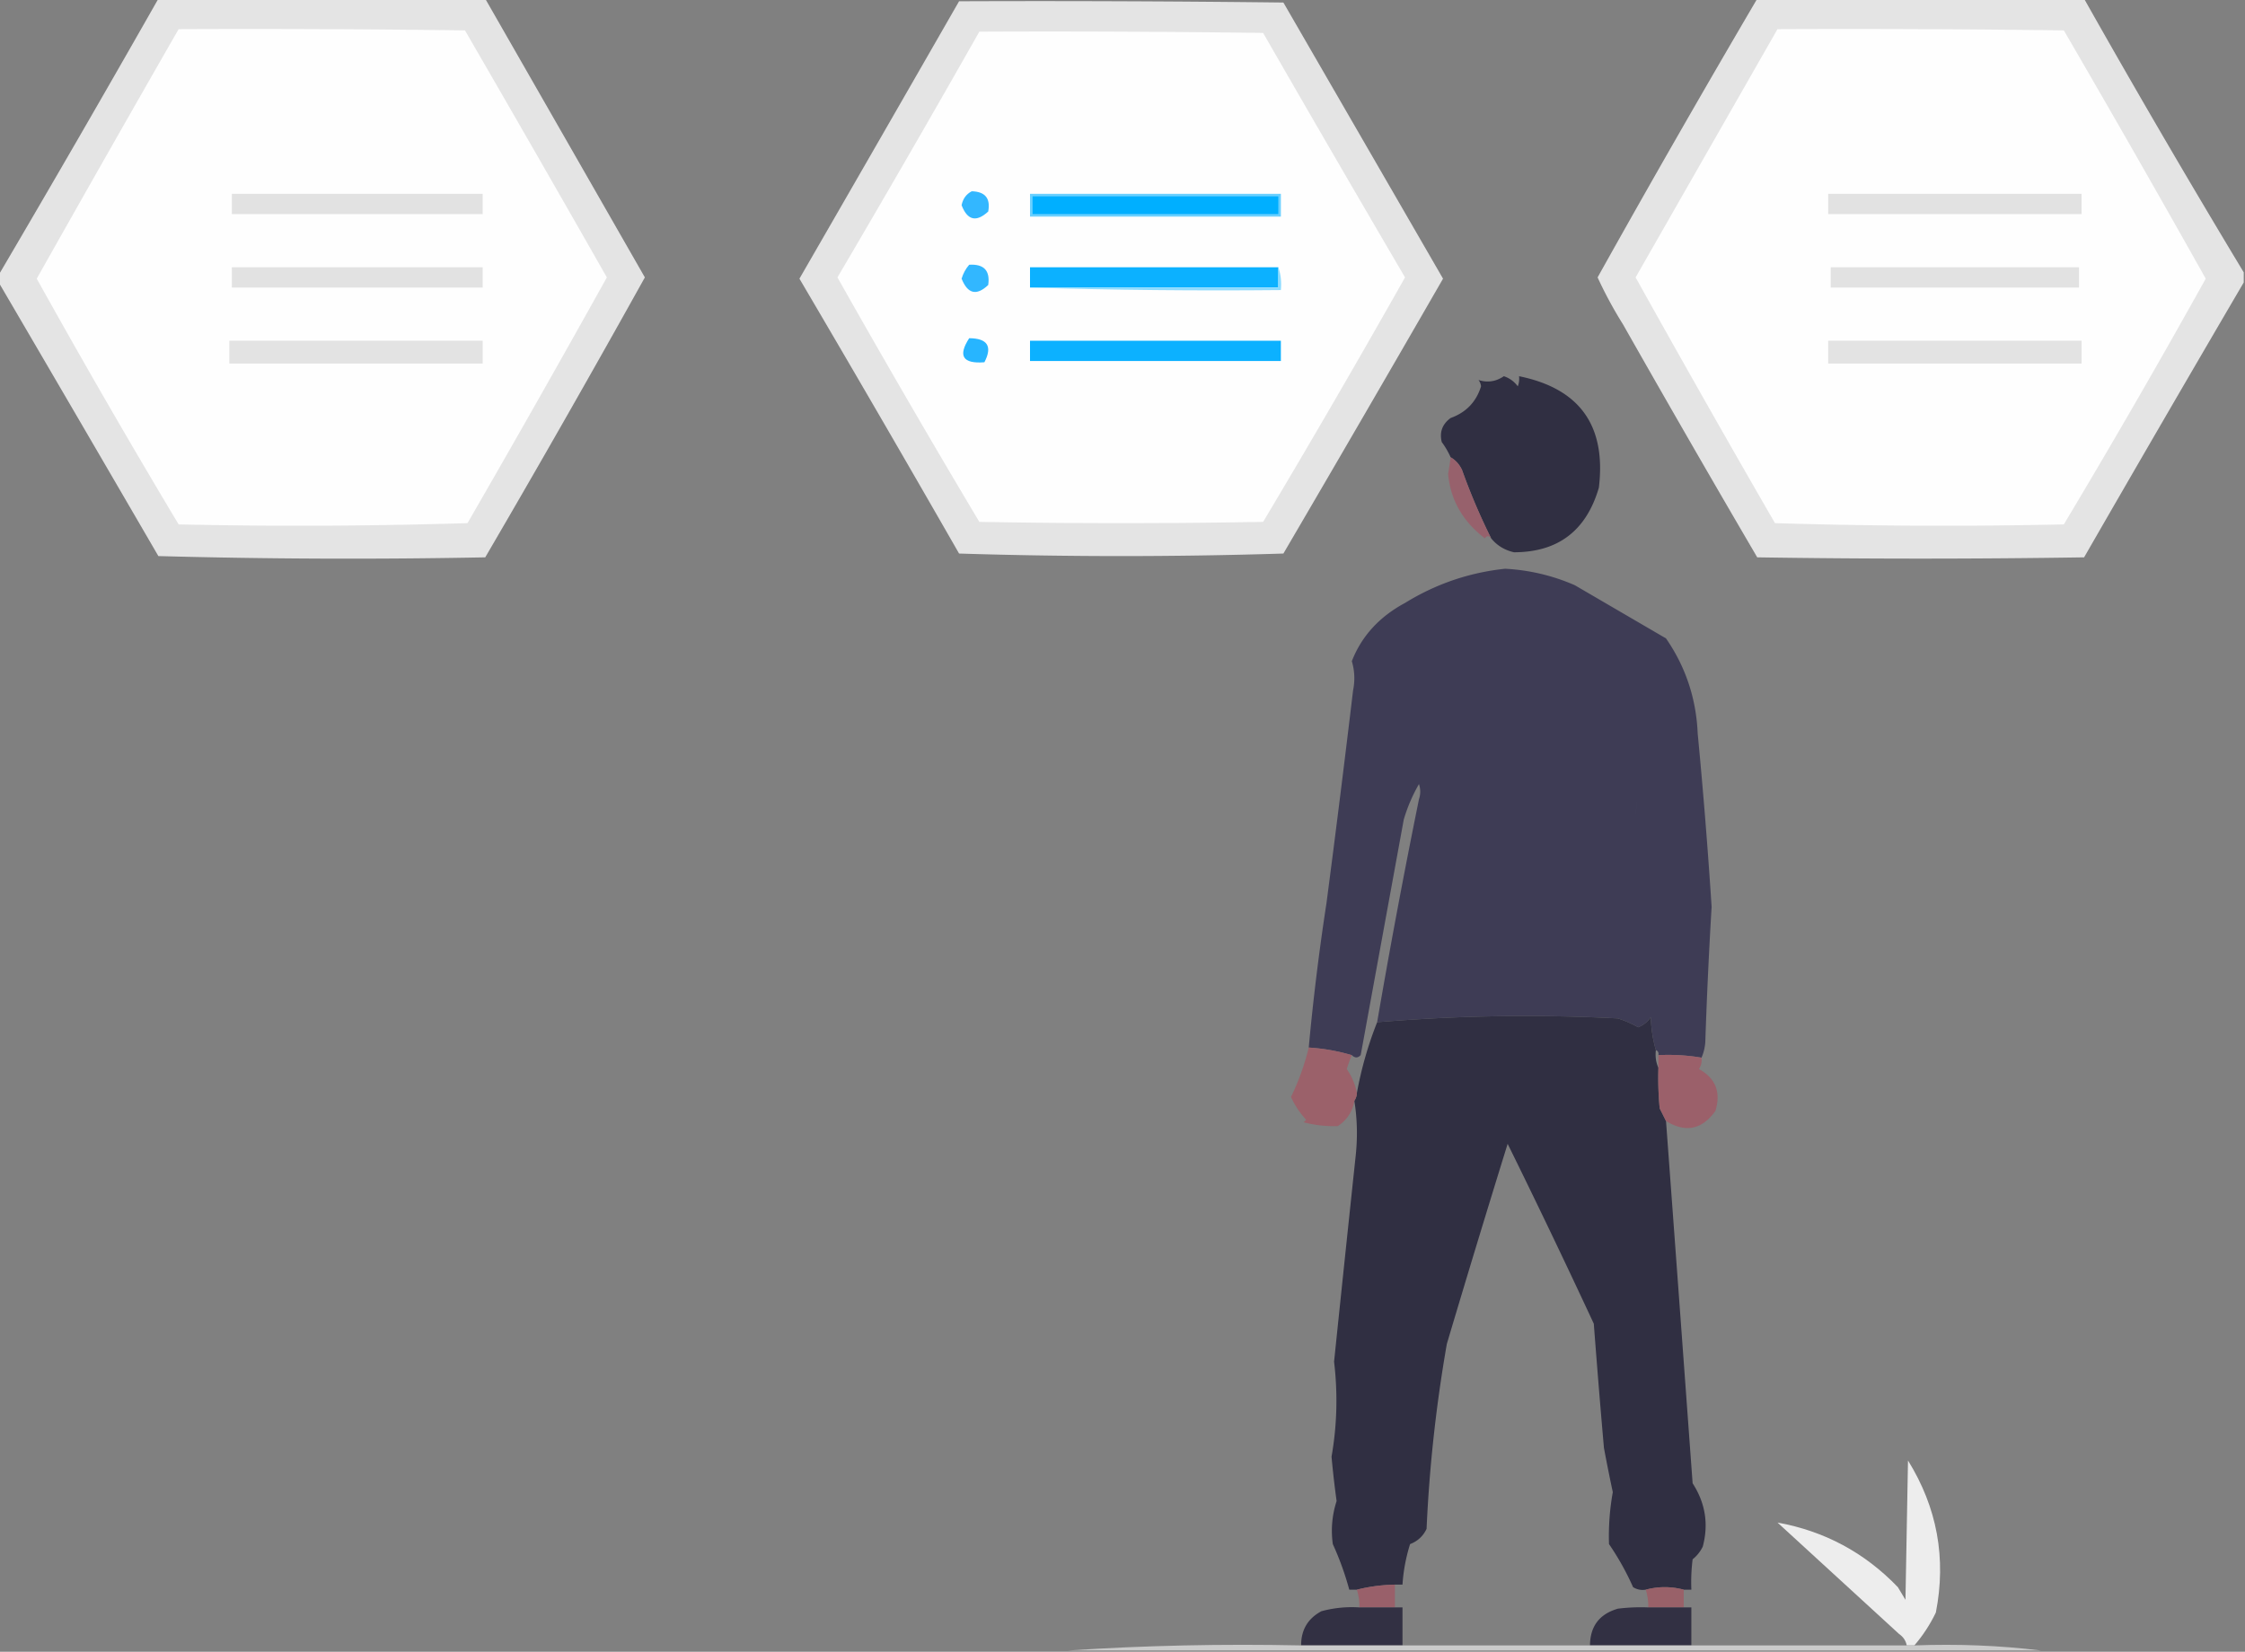 <svg xmlns="http://www.w3.org/2000/svg" width="886" height="652" style="shape-rendering:geometricPrecision;text-rendering:geometricPrecision;image-rendering:optimizeQuality;fill-rule:evenodd;clip-rule:evenodd"><rect width="100%" height="100%" fill="#808080" stroke="none"/><path style="opacity:.976" fill="#e6e6e6" d="M62.5-.5h129c21.01 36.673 42.01 73.34 63 110a6042.248 6042.248 0 0 1-63 110.5c-43.004.833-86.004.667-129-.5a40505.241 40505.241 0 0 0-63-108v-3a8507.92 8507.92 0 0 0 63-109z"/><path style="opacity:.975" fill="#e6e6e6" d="M693.5-.5h129a4296.831 4296.831 0 0 0 63 108v4a16496.42 16496.42 0 0 0-63 108.5c-43 .667-86 .667-129 0a7797.085 7797.085 0 0 1-53-92 165.116 165.116 0 0 1-10-18.5c20.18-36.16 41.18-72.827 63-110z"/><path style="opacity:.972" fill="#e6e6e6" d="M378.5.5c42.668-.167 85.335 0 128 .5l63 109a17474.197 17474.197 0 0 1-63 108.5 2049.012 2049.012 0 0 1-128 0 10962.4 10962.4 0 0 0-63-108.5A53530.18 53530.18 0 0 0 378.5.5z"/><path style="opacity:1" fill="#fefefe" d="M70.5 11.5c37.668-.167 75.335 0 113 .5a14478.202 14478.202 0 0 1 56 97.5 6999.078 6999.078 0 0 1-55 97 2166.4 2166.4 0 0 1-114 .5 3492.02 3492.02 0 0 1-56-97 14128.036 14128.036 0 0 1 56-98.5zM701.5 11.5c37.668-.167 75.335 0 113 .5a7112.227 7112.227 0 0 1 56 98 3492.777 3492.777 0 0 1-56 97 2166.4 2166.4 0 0 1-114-.5 6999.078 6999.078 0 0 1-55-97c18.662-32.657 37.329-65.323 56-98zM386.5 12.5c37.335-.167 74.668 0 112 .5a13786.064 13786.064 0 0 0 56 96.5 4604.581 4604.581 0 0 1-56 96.5c-37.333.667-74.667.667-112 0a4604.581 4604.581 0 0 1-56-96.5 7039.028 7039.028 0 0 0 56-97z"/><path style="opacity:1" fill="#e2e2e2" d="M91.5 76.5h99v8h-99v-8z"/><path style="opacity:1" fill="#33b7ff" d="M383.5 75.5c5.313.144 7.479 2.81 6.5 8-4.699 4.324-8.199 3.49-10.5-2.5.507-2.545 1.841-4.379 4-5.5z"/><path style="opacity:1" fill="#e2e2e2" d="M721.5 76.5h100v8h-100v-8z"/><path style="opacity:1" fill="#6ad0ff" d="M406.5 76.5h99v9h-99v-9z"/><path style="opacity:1" fill="#00afff" d="M407.5 77.5h97v7h-97v-7z"/><path style="opacity:1" fill="#e2e2e2" d="M91.5 105.5h99v8h-99v-8z"/><path style="opacity:1" fill="#32b7ff" d="M382.5 104.5c5.826-.343 8.326 2.324 7.5 8-4.602 4.361-8.102 3.528-10.5-2.5.624-2.085 1.624-3.918 3-5.5z"/><path style="opacity:1" fill="#e2e2e2" d="M722.5 105.5h98v8h-98v-8z"/><path style="opacity:1" fill="#0cb1ff" d="M504.5 105.5v8h-98v-8h98z"/><path style="opacity:1" fill="#8cdbff" d="M504.5 105.5c.977 2.787 1.31 5.787 1 9-33.171.332-66.171-.002-99-1h98v-8z"/><path style="opacity:1" fill="#27b5ff" d="M382.5 133.5c7.245.055 9.245 3.222 6 9.5-8.536.659-10.536-2.508-6-9.5z"/><path style="opacity:1" fill="#e3e3e3" d="M90.5 134.5h100v9h-100v-9z"/><path style="opacity:1" fill="#0cb1ff" d="M406.5 134.5h99v8h-99v-8z"/><path style="opacity:1" fill="#e3e3e3" d="M721.5 134.5h100v9h-100v-9z"/><path style="opacity:.982" fill="#2f2e41" d="M588.5 212.5a243.227 243.227 0 0 1-11.5-27c-1.047-2.208-2.547-3.874-4.5-5a31.941 31.941 0 0 0-3.5-6c-.959-3.921.208-7.088 3.5-9.5 6.111-2.206 10.111-6.373 12-12.5a4.933 4.933 0 0 0-1-2.5c3.551 1.131 6.885.631 10-1.5 2.253.753 4.087 2.086 5.5 4a8.43 8.43 0 0 0 .5-4c23.953 4.872 34.453 19.539 31.5 44-4.948 16.976-16.115 25.476-33.5 25.5-3.7-.843-6.7-2.676-9-5.5z"/><path style="opacity:.912" fill="#995f6a" d="M572.5 180.5c1.953 1.126 3.453 2.792 4.5 5a243.227 243.227 0 0 0 11.5 27c-.897-1.098-1.73-1.098-2.5 0-8.766-6.74-13.599-15.24-14.5-25.5.395-2.223.728-4.389 1-6.5z"/><path style="opacity:.989" fill="#3e3c55" d="M671.5 417.5a77.772 77.772 0 0 0-17-1c.172-.992-.162-1.658-1-2a1284.163 1284.163 0 0 0-2.5-77 480.804 480.804 0 0 0-5-21l-.5 5a2422.526 2422.526 0 0 1 6 80 10.677 10.677 0 0 1-5 4 43.225 43.225 0 0 0-8-3.5 704.133 704.133 0 0 0-95 1.5 2915.807 2915.807 0 0 1 16.5-88c.667-2 .667-4 0-6a64.732 64.732 0 0 0-6 14l-17 93c-1.145 1.184-2.312 1.184-3.5 0a76.391 76.391 0 0 0-17-3 947.953 947.953 0 0 1 7-57 7234.083 7234.083 0 0 0 10.5-84c.793-3.923.626-7.756-.5-11.5 3.851-9.883 10.851-17.549 21-23 12.167-7.5 25.333-12 39.5-13.5 9.57.514 18.736 2.68 27.5 6.5l36 21c7.743 11.229 11.91 23.729 12.5 37.5a2220.98 2220.98 0 0 1 5.5 68.5 1992.028 1992.028 0 0 0-2.5 53.5c-.191 2.208-.691 4.208-1.5 6zm-18-3c-1.209-4.118-1.876-8.451-2-13a2422.526 2422.526 0 0 0-6-80l.5-5a480.804 480.804 0 0 1 5 21 1284.163 1284.163 0 0 1 2.5 77z"/><path style="opacity:.986" fill="#2f2e41" d="M651.5 401.5c.124 4.549.791 8.882 2 13-.302 2.559.032 4.893 1 7-.166 5.344.001 10.677.5 16l2.5 5c3.522 47.658 7.022 95.325 10.5 143 5.038 7.799 6.371 16.133 4 25a14.506 14.506 0 0 1-4 5 72.367 72.367 0 0 0-.5 12h-3c-5-1.333-10-1.333-15 0-1.788.285-3.455-.048-5-1a105.545 105.545 0 0 0-9.5-17 98.155 98.155 0 0 1 1.5-20.5 681.82 681.82 0 0 1-3.5-17.5 4274.693 4274.693 0 0 1-4-49 3475.233 3475.233 0 0 0-34-71 7027.384 7027.384 0 0 0-24 79 572.508 572.508 0 0 0-8 73c-1.364 2.863-3.53 4.863-6.5 6a67.391 67.391 0 0 0-3 16h-3c-5.21.108-10.21.775-15 2h-3a116.302 116.302 0 0 0-6.5-18c-.793-5.777-.293-11.443 1.5-17a370.618 370.618 0 0 1-2-17.5c2.169-12.408 2.502-24.908 1-37.5 2.796-26.996 5.629-53.996 8.5-81 .822-7.512.655-14.845-.5-22a5.727 5.727 0 0 0 1-3 146.134 146.134 0 0 1 8-28 704.133 704.133 0 0 1 95-1.5 43.225 43.225 0 0 1 8 3.5 10.677 10.677 0 0 0 5-4z"/><path style="opacity:.946" fill="#9c5f69" d="M516.5 413.5a76.391 76.391 0 0 1 17 3 53.467 53.467 0 0 0-2 5.5 24.17 24.17 0 0 1 4 9.5 5.727 5.727 0 0 1-1 3c-.693 4.211-2.86 7.545-6.5 10a47.02 47.02 0 0 1-13.5-1.5l1-1a33.016 33.016 0 0 1-6-9 96.617 96.617 0 0 0 7-19.5z"/><path style="opacity:.961" fill="#9c5f69" d="M654.5 416.5a77.772 77.772 0 0 1 17 1c.214 1.644-.12 3.144-1 4.5 6.574 3.608 8.741 9.108 6.5 16.5-5.276 7.407-11.776 8.74-19.5 4l-2.5-5a128.507 128.507 0 0 1-.5-16v-5z"/><path style="opacity:.973" fill="#f0f0f0" d="M755.5 649.5h-3c-.359-1.871-1.359-3.371-3-4.5l-48-44c18.556 3.362 34.389 11.862 47.5 25.5l3 5 1-55c11.516 18.577 15.182 38.577 11 60-2.296 4.774-5.129 9.108-8.5 13z"/><path style="opacity:.942" fill="#9b5f69" d="M550.5 625.5v9h-14c.083-2.236-.25-4.57-1-7 4.79-1.225 9.79-1.892 15-2z"/><path style="opacity:.938" fill="#9b5f68" d="M664.5 627.5v7h-14a21.435 21.435 0 0 0-1-7c5-1.333 10-1.333 15 0z"/><path style="opacity:.969" fill="#302e41" d="M536.5 634.5h17v15h-40c-.023-6.125 2.644-10.625 8-13.5a45.902 45.902 0 0 1 15-1.5zM650.5 634.5h17v15h-40c.06-7.561 3.726-12.394 11-14.5a72.367 72.367 0 0 1 12-.5z"/><path style="opacity:1" fill="#cbcbcb" d="M513.5 649.5h242c17.034-.652 33.7.015 50 2h-384c30.315-1.992 60.982-2.659 92-2z"/></svg>